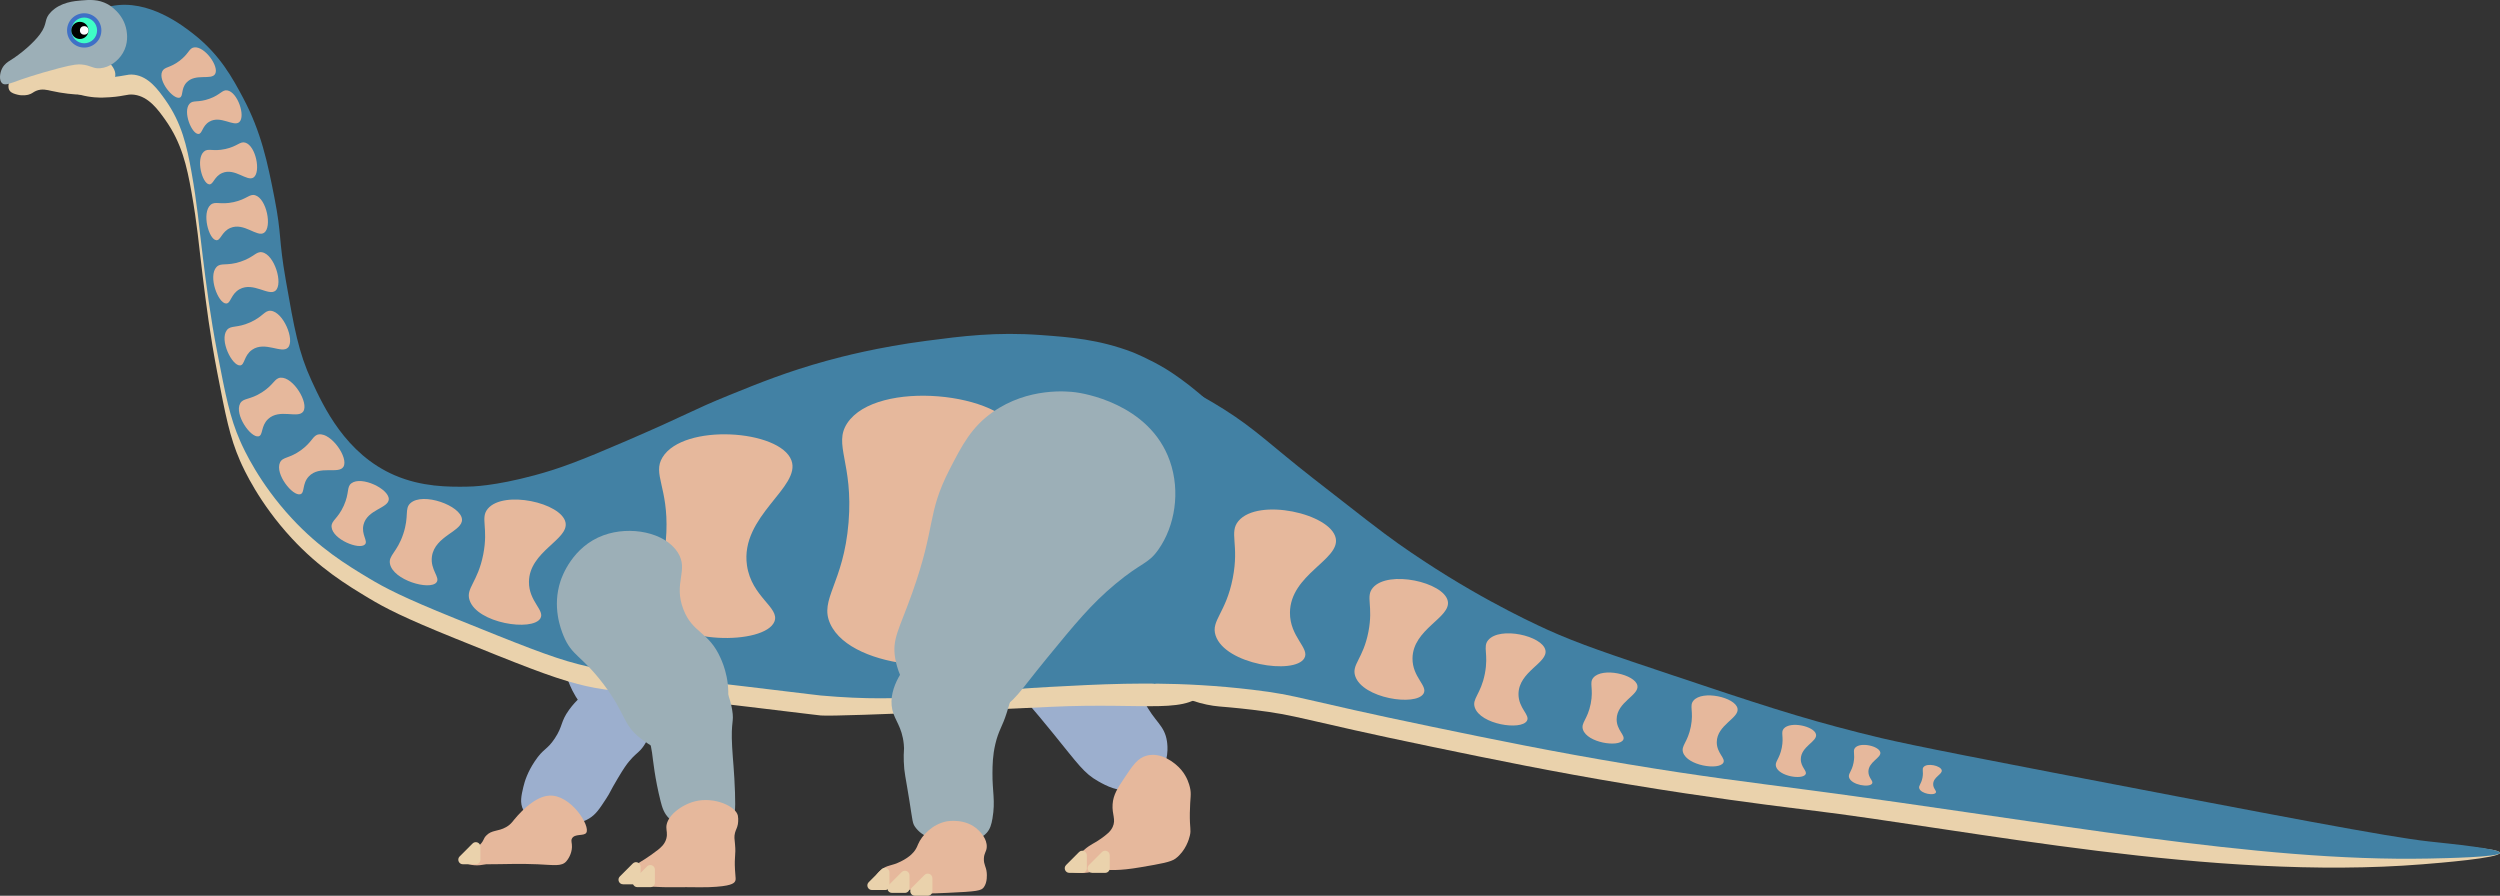 <?xml version="1.0" encoding="UTF-8"?>
<svg id="Calque_2" data-name="Calque 2" xmlns="http://www.w3.org/2000/svg" viewBox="0 0 873.94 313.13">
  <rect x="0" y="0" width="873.94" height="313.13" fill="#333333" stroke="none"/>
  <defs>
    <style>
      .cls-1 {
        fill: #fff;
      }

      .cls-2 {
        fill: #9cafce;
      }

      .cls-3 {
        fill: #3f70c6;
      }

      .cls-4 {
        fill: #9cafb7;
      }

      .cls-5 {
        fill: #e6b89c;
      }

      .cls-6 {
        fill: #3fffc6;
      }

      .cls-7 {
        fill: #ead2ac;
      }

      .cls-8 {
        fill: #4281a4;
      }
    </style>
  </defs>
  <g id="Calque_1-2" data-name="Calque 1">
    <path id="bras-g" class="cls-2" d="m232.94,180.13c-10.91-3.99-29.48,13.67-35,32-1.03,3.43-3.81,13.14,0,24,1.3,3.7,3.78,10.77,11,15,5.81,3.4,15.05,5.17,21,1,3.63-2.55,2.66-4.94,10-18,3.52-6.27,4.04-6.24,5-9,1.13-3.25,2.26-8.66,0-19-2.85-13.01-5.14-23.5-12-26Z"/>
    <path id="avant-bras-g" class="cls-2" d="m204.94,242.13c-.81.56-3.49,2.52-6,6-3.1,4.3-2.08,5.6-5,10-2.76,4.16-3.92,3.38-7,8-2.49,3.74-3.52,6.93-4,9-.7,3.01-1.3,5.54,0,8,1.21,2.3,3.42,3.29,5,4,3.59,1.61,6.88,1.3,10,1,3.36-.32,5.59-.53,8-2,2.38-1.45,3.59-3.31,6-7,1.52-2.33,1.16-2.23,4-7,2.2-3.7,3.13-4.95,4-6,1.91-2.29,2.86-2.75,4-4,2.87-3.14,5.14-9.25,3-15-1.68-4.52-5.97-8.47-11-9-4.59-.48-8.2,2.04-11,4Z"/>
    <path id="cuisse-g" class="cls-2" d="m357.94,146.13c-15.3,4.48-21.6,23.91-22,36-.15,4.44,2.57,12.62,8,29,5.78,17.43,8.48,21.55,13,24,7,3.79,14.81,1.61,17,1,10.29-2.87,15.82-11.1,19-16,2.25-3.46,17-26.13,6-49-6.88-14.31-24.4-29.86-41-25Z"/>
    <path id="mollet-g" class="cls-2" d="m344.94,206.13c-.86,3.53.42,5.2,5,17,5.66,14.6,5.36,16.33,9,22,1.39,2.17.75.85,9,11,9.17,11.29,10.99,14.17,16,17,2.81,1.58,6.87,3.79,12,3,1.38-.21,5.79-1.1,9-5,3.88-4.72,3.23-10.5,3-12-.88-5.78-4.36-6.71-8-14-2.15-4.3-1.89-5.86-4-14-2.84-10.93-4.26-16.39-7-21-5.8-9.76-19.18-19.23-31-16-5.45,1.49-11.52,5.94-13,12Z"/>
    <g id="pied-g">
      <path class="cls-5" d="m191.94,278.13c-4.92.33-9.76,5.64-11,7-1.72,1.88-2.12,2.93-4,4-2.9,1.65-5.01.9-7,3-1.07,1.13-.61,1.5-2,3-1.46,1.57-3.32,2.62-4,3-2.12,1.18-2.98,1.4-3,2-.03,1.09,2.85,1.96,3,2,2.86.84,5.4,0,6,0,6,0,12.01-.29,18,0,5.85.28,8.38.8,10-1,.6-.66,1.92-2.58,2-5,.05-1.56-.44-2.16,0-3,.96-1.82,4.18-.76,5-2,1.58-2.38-5.49-13.51-13-13Z"/>
      <path class="cls-7" d="m167.94,296v4.53c0,.89-.72,1.6-1.6,1.6h-4.53c-1.43,0-2.14-1.73-1.13-2.74,1.51-1.51,3.02-3.02,4.53-4.53,1-1,2.73-.29,2.73,1.14Z"/>
    </g>
    <g id="pied-g-2" data-name="pied-g">
      <path class="cls-5" d="m400.94,264.13c-3.25.83-4.96,3.42-8,8-2.26,3.41-3.76,5.68-4,9-.26,3.68,1.27,5.3,0,8-.76,1.61-2.01,2.54-4,4-2.28,1.68-3.58,1.88-6,4-.91.8-1.5,1.44-2,2-1.75,1.94-3.5,3.87-3,5,.33.75,1.53.87,3,1,3.44.31,5.14-.7,9-1,1.73-.13,1.45.06,4,0,2.21-.06,4.68-.26,9-1,6.92-1.19,10.39-1.78,12-3,3.6-2.72,4.73-6.84,5-8,.53-2.25-.08-2.26,0-8,.08-5.5.65-6.36,0-9-.21-.85-.89-3.51-3-6-2.32-2.74-7.17-6.24-12-5Z"/>
      <path class="cls-7" d="m379.94,299v4.53c0,.89-.72,1.6-1.6,1.6h-4.53c-1.43,0-2.14-1.73-1.13-2.74l4.53-4.53c1-1,2.73-.29,2.73,1.14Z"/>
      <path class="cls-7" d="m387.94,299v4.53c0,.89-.72,1.6-1.6,1.6h-4.53c-1.43,0-2.14-1.73-1.13-2.74l4.53-4.53c1-1,2.73-.29,2.73,1.14Z"/>
    </g>
    <g id="corps">
      <g>
        <path class="cls-7" d="m425.59,221.57c1.15-8.93,1.42-17.95,1.48-26.95.07-9.31-.67-18.42-1.88-27.65-.58-4.45-.97-8.9-2.43-13.17-1.07-3.14-2.11-6.05-2.56-9.27-10.34-7.4-16.86-11.61-24.27-14.42-11.92-4.52-21.83-5.25-32-6-15.79-1.16-27.68.39-40,2-16.98,2.22-29.74,5.55-35,7-13.63,3.76-23.47,7.72-34,12-13.61,5.53-13.53,6.31-36,16-16.61,7.17-23.57,9.73-32,12-14.15,3.82-21.91,3.98-24,4-6.04.06-15.4.15-25-4-17.2-7.44-24.87-24.06-29-33-4.62-10.01-6.08-18.34-9-35-2.65-15.1-1.38-15.64-4-29-2.42-12.31-4.58-22.91-11-35-3.65-6.86-8.01-14.88-17-22-3.75-2.97-15.98-12.65-29-10-2.08.42-6.37,1.36-10,5-3.22,3.23-4.17,6.83-5,10-.72,2.75-1.33,5.22,0,7,.33.44,1.04,1.18,4,2,3.91,1.08,7.14,1.02,8,1,7.42-.19,8.18-1.37,11-1,5.05.67,8.33,5.2,11,9,5.57,7.92,7.38,15.89,9,25,2.08,11.71,2.41,17.23,4,30,1.17,9.4,2.52,20.15,5,33,2.93,15.19,4.4,22.79,8,31,1.27,2.89,6.64,14.72,18,27,9.76,10.55,19.21,16.32,27,21,5.74,3.45,12.1,6.76,30,14,22.34,9.03,33.51,13.55,43,16,8.44,2.18,10.81,2.15,60,8,25.12,2.99,23.03,2.82,25,3,6.12.55,80-3,80-3,35.01-1.68,48.91,3.11,55.05-6.49,1.63-2.51,2.19-8.03,3.61-19.05Z"/>
        <path class="cls-8" d="m447.44,193.63c2.3-38.07-35.96-62.26-39.82-64.62-5.6-3.43-11.68-5.88-11.68-5.88-11.92-4.52-21.83-5.25-32-6-15.79-1.16-27.68.39-40,2-16.98,2.22-29.74,5.55-35,7-13.63,3.76-23.47,7.72-34,12-13.61,5.53-13.53,6.31-36,16-16.61,7.17-23.57,9.73-32,12-14.15,3.82-21.91,3.98-24,4-6.04.06-15.4.15-25-4-17.2-7.44-24.87-24.06-29-33-4.62-10.01-6.08-18.34-9-35-2.65-15.1-1.38-15.64-4-29-2.42-12.31-4.58-22.91-11-35-3.65-6.86-8.01-14.88-17-22-3.75-2.97-15.98-12.65-29-10-2.08.42-6.37,1.36-10,5-3.22,3.23-4.17,6.83-5,10-.72,2.75-1.33,5.22,0,7,.33.44,1.04,1.18,4,2,3.91,1.08,7.14,1.02,8,1,7.42-.19,8.18-1.37,11-1,5.05.67,8.33,5.2,11,9,5.57,7.92,7.38,15.89,9,25,2.08,11.71,2.41,17.23,4,30,1.17,9.4,2.52,20.15,5,33,2.93,15.19,4.4,22.79,8,31,1.27,2.89,6.64,14.72,18,27,9.76,10.55,19.21,16.32,27,21,5.74,3.45,12.1,6.76,30,14,22.34,9.03,33.51,13.55,43,16,8.44,2.18,10.81,2.15,60,8,25.12,2.99,23.03,2.82,25,3,31.47,2.82,45.98-1.17,80-3,16.97-.91,34.54-1.86,55.25-.47,4.91-4.05,23.71-20.54,25.25-46.03Z"/>
      </g>
      <path class="cls-5" d="m426.28,215.02c-1.34,2.68-2.16,4.57-1.34,7.11.11.35.26.69.42,1.02.08-.53.16-1.05.23-1.58.28-2.18.5-4.36.69-6.55Z"/>
      <path class="cls-5" d="m170.53,177.84c-2.7,3.21.26,6.48-1.6,15.97-1.92,9.8-6.15,11.8-4.79,15.97,2.63,8.12,21.98,11.06,24.76,6.39,1.67-2.8-4.06-5.9-3.99-12.78.1-10.68,14.03-14.75,12.78-20.76-1.43-6.87-21.63-11.37-27.16-4.79Z"/>
      <path class="cls-5" d="m143.46,175.91c-2.11,1.94-.39,4.43-2.48,10.72-2.16,6.5-5.21,7.48-4.66,10.44,1.08,5.75,13.97,9.44,16.27,6.51,1.38-1.76-2.24-4.37-1.6-9.04,1.01-7.25,10.83-8.8,10.51-13-.36-4.79-13.7-9.61-18.04-5.63Z"/>
      <path class="cls-5" d="m122.85,168.94c-1.73,1.29-.63,3.28-2.67,7.83-2.11,4.69-4.46,5.2-4.27,7.45.37,4.38,9.73,8.12,11.67,6.1,1.16-1.21-1.35-3.44-.51-6.88,1.3-5.35,8.76-5.76,8.84-8.92.08-3.61-9.52-8.23-13.06-5.58Z"/>
      <path class="cls-5" d="m111.47,151.85c-2.14.27-2.17,2.54-6.19,5.48-4.16,3.03-6.45,2.31-7.4,4.36-1.85,3.99,4.43,11.87,7.12,11.08,1.61-.47.53-3.65,2.96-6.23,3.78-4,10.46-.66,12.1-3.37,1.86-3.1-4.2-11.87-8.59-11.32Z"/>
      <path class="cls-5" d="m98.11,132.03c-2.15.14-2.32,2.41-6.51,5.1-4.33,2.78-6.58,1.92-7.65,3.91-2.08,3.87,3.71,12.12,6.44,11.49,1.63-.38.75-3.61,3.33-6.04,4.01-3.77,10.49-.03,12.28-2.64,2.05-2.99-3.48-12.1-7.89-11.82Z"/>
      <path class="cls-5" d="m94.64,108.64c-2.15-.19-2.65,2.03-7.2,4.06-4.7,2.1-6.79.91-8.15,2.72-2.64,3.51,1.85,12.54,4.65,12.32,1.67-.13,1.28-3.46,4.2-5.47,4.53-3.12,10.37,1.54,12.54-.77,2.46-2.64-1.63-12.48-6.04-12.86Z"/>
      <path class="cls-5" d="m91.63,88.19c-2.12-.4-2.84,1.75-7.58,3.3-4.89,1.61-6.85.21-8.38,1.87-2.98,3.23.56,12.66,3.36,12.74,1.68.04,1.63-3.31,4.74-5.01,4.83-2.64,10.16,2.59,12.55.51,2.72-2.38-.35-12.58-4.69-13.41Z"/>
      <path class="cls-5" d="m89.19,68.25c-1.97-.58-2.85,1.38-7.48,2.4-4.77,1.05-6.49-.46-8.1.97-3.13,2.76-.67,12.02,1.97,12.35,1.58.2,1.85-2.97,4.95-4.29,4.81-2.04,9.35,3.42,11.81,1.68,2.81-1.97.88-11.91-3.15-13.11Z"/>
      <path class="cls-5" d="m85.73,49.86c-1.82-.54-2.65,1.28-6.93,2.23-4.42.98-6.02-.42-7.51.9-2.9,2.56-.62,11.14,1.82,11.45,1.47.19,1.72-2.76,4.59-3.97,4.46-1.89,8.67,3.17,10.95,1.56,2.6-1.85.81-11.07-2.92-12.17Z"/>
      <path class="cls-5" d="m79.44,31.6c-1.78-.29-2.33,1.53-6.25,2.93-4.04,1.45-5.71.34-6.95,1.76-2.41,2.76.77,10.55,3.11,10.54,1.4,0,1.28-2.8,3.83-4.29,3.96-2.32,8.54,1.92,10.48.13,2.23-2.04-.57-10.48-4.22-11.07Z"/>
      <path class="cls-5" d="m67.85,16.57c-1.78.26-1.76,2.16-5.07,4.68-3.42,2.6-5.34,2.04-6.1,3.77-1.47,3.36,3.91,9.83,6.13,9.12,1.33-.42.38-3.06,2.36-5.25,3.08-3.4,8.72-.74,10.03-3.03,1.51-2.61-3.7-9.82-7.35-9.29Z"/>
      <path class="cls-5" d="m296.2,147.9c-5.01,7.54,2.13,13.84.44,34.69-1.75,21.52-10.34,26.82-6.42,35.46,7.62,16.79,49.87,18.42,54.71,7.72,2.9-6.41-10.15-11.69-11.67-26.47-2.36-22.96,26.56-35.07,22.41-47.69-4.73-14.4-49.19-19.17-59.47-3.71Z"/>
      <path class="cls-5" d="m231.6,159.87c-3.57,5.85,2.02,10.4,1.35,26.2-.69,16.31-7.03,20.57-3.82,26.99,6.25,12.47,38.23,12.47,41.58,4.24,2-4.93-8.01-8.54-9.59-19.67-2.46-17.29,19.05-27.28,15.54-36.7-4-10.75-37.74-13.05-45.06-1.06Z"/>
    </g>
    <g id="queue">
      <g>
        <path class="cls-7" d="m848.94,295.13c-35.67-2.26-67.45-7.51-131-18-13.78-2.27-34.83-6.06-61.75-12.46-2.21-.53-4.16-1.02-6.25-1.54-21.43-5.43-36.03-10.31-65-20-22.19-7.42-33.28-11.13-44-16-7.52-3.42-28.15-13.19-52-30-5.98-4.21-13.98-10.48-30-23-13.55-10.6-43.88-33.12-57.77-41.29-.46,7.33.22,14.77.9,22.03.75,8.05,1.31,17.17,1.88,30.97.84,20.37.03,41.67-.52,52.79,10.21,6.06,17.61,7.87,22.65,8.32,1.42.13,5.67.44,11.85,1.18,16.42,1.96,15.63,3.19,63,13,21.46,4.44,41.78,8.63,68,13,7.43,1.24,14.05,2.28,20.18,3.2,22.14,3.31,38.37,5.26,42.82,5.8,57.08,6.92,141.44,24.91,215,19,5.52-.44,27.03-2.17,27-4-.02-1.58-16.13-2.44-24.99-3Z"/>
        <path class="cls-8" d="m848.94,294.13c-13.94-1.51-53.15-9.03-131-24-50.86-9.78-57.8-11.41-68-14-21.43-5.43-36.03-10.31-65-20-22.19-7.42-33.28-11.13-44-16-7.52-3.42-28.15-13.19-52-30-5.98-4.21-13.98-10.48-30-23-14.55-11.38-19.98-17.04-31-24-10.72-6.77-20.24-11.01-26.5-13.5-1.93.03-4.73.22-8,1,0,0-4.95,1.18-10,4-5.84,3.26-24.16,17.14-29,32-7.05,21.63,11.05,55.77,49.16,72.34,10.57.09,21.87.67,34.34,2.16,16.42,1.96,15.63,3.19,63,13,21.46,4.44,41.78,8.63,68,13,26.31,4.39,42.4,6.28,63,9,85.98,11.34,156.54,25.19,217,24,5.86-.12,24.94-.49,25-2,.06-1.43-16.99-3.13-25-4Z"/>
      </g>
      <path class="cls-5" d="m432.94,182.13c-3.38,4.02.33,8.11-2,20-2.4,12.28-7.7,14.77-6,20,3.29,10.16,27.52,13.85,31,8,2.09-3.5-5.08-7.39-5-16,.13-13.37,17.57-18.47,16-26-1.79-8.6-27.08-14.23-34-6Z"/>
      <path class="cls-5" d="m479.9,205.49c-2.6,3.1.25,6.25-1.54,15.41-1.85,9.46-5.93,11.38-4.62,15.41,2.54,7.83,21.21,10.67,23.89,6.16,1.61-2.7-3.92-5.69-3.85-12.33.1-10.31,13.54-14.23,12.33-20.04-1.39-6.61-20.88-10.95-26.21-4.61Z"/>
      <path class="cls-5" d="m520.25,223.76c-1.99,2.36.19,4.77-1.18,11.76-1.41,7.22-4.53,8.69-3.53,11.76,1.94,5.98,16.18,8.14,18.23,4.71,1.23-2.06-2.99-4.35-2.94-9.41.08-7.87,10.33-10.86,9.41-15.29-1.05-5.06-15.92-8.37-19.99-3.53Z"/>
      <path class="cls-5" d="m556.99,236.92c-1.53,1.82.15,3.68-.91,9.06-1.09,5.56-3.49,6.69-2.72,9.06,1.49,4.61,12.47,6.28,14.05,3.63.95-1.59-2.3-3.35-2.27-7.25.06-6.06,7.96-8.37,7.25-11.78-.81-3.9-12.27-6.46-15.4-2.72Z"/>
      <path class="cls-5" d="m591.99,244.92c-1.53,1.82.15,3.68-.91,9.06-1.09,5.56-3.49,6.69-2.72,9.06,1.49,4.61,12.47,6.28,14.05,3.63.95-1.59-2.3-3.35-2.27-7.25.06-6.06,7.96-8.37,7.25-11.78-.81-3.9-12.27-6.46-15.4-2.72Z"/>
      <path class="cls-5" d="m623.54,254.73c-1.12,1.34.11,2.7-.67,6.65-.8,4.08-2.56,4.91-2,6.65,1.1,3.38,9.15,4.61,10.31,2.66.69-1.17-1.69-2.46-1.66-5.32.04-4.45,5.84-6.14,5.32-8.65-.59-2.85-9-4.72-11.3-1.99Z"/>
      <path class="cls-5" d="m648.48,261.44c-.88,1.04.09,2.11-.52,5.19-.62,3.19-2,3.84-1.56,5.19.86,2.64,7.15,3.6,8.05,2.08.54-.91-1.32-1.92-1.3-4.16.03-3.47,4.56-4.8,4.16-6.75-.47-2.22-7.03-3.69-8.83-1.55Z"/>
      <path class="cls-5" d="m672.42,268.15c-.63.75.06,1.51-.37,3.73-.45,2.29-1.44,2.76-1.12,3.73.62,1.9,5.14,2.59,5.79,1.49.39-.65-.95-1.38-.93-2.99.02-2.5,3.28-3.45,2.99-4.85-.35-1.6-5.07-2.65-6.36-1.11Z"/>
    </g>
    <g id="tete">
      <path class="cls-7" d="m33.71,18.59c.67.37,7.07,3.98,6.59,7.9-.46,3.67-6.82,6.51-11.86,6.59-2.24.03-6.78-.45-10.54-1.32-1.36-.31-3.29-.84-5.27,0-1.08.45-1.31.94-2.63,1.32-.37.1-1.98.52-3.95,0-.96-.25-2.05-.55-2.63-1.32-1.45-1.92.91-5.89,1.32-6.59,4.38-7.4,18.98-12.07,28.97-6.58Z"/>
      <path class="cls-4" d="m44.24,10.69c.19,1.15.69,4.52-1.32,7.9-1.63,2.74-4.62,5-7.9,5.27-2.61.21-3.17-1.02-6.59-1.32-.96-.08-2.45-.12-7.9,1.32-8.11,2.14-13.17,3.95-13.17,3.95-3.91,1.4-5.57,2.19-6.59,1.32-1.15-.98-.9-3.56,0-5.27.8-1.53,2.09-2.3,2.63-2.63,3.86-2.38,8.25-6.14,10.54-9.22,2.93-3.95,1.19-5.14,3.95-7.9C21.23.77,25.94.37,28.43.16c2.75-.23,5.9-.5,9.22,1.32.48.25,5.6,3.16,6.59,9.21Z"/>
    </g>
    <path id="cuisse-d" class="cls-4" d="m375.94,137.13c-2.43-.31-16.45-1.89-29,7-7.3,5.17-10.58,11.38-15,20-8.03,15.67-4.63,19.43-13,43-4.61,12.98-7.16,16.14-6,23,1.28,7.55,6.57,16.69,16,20,9.26,3.25,17.64-.85,20-2,5.9-2.88,7.08-5.89,17-18,9.95-12.14,15.5-18.92,24-26,9.41-7.83,11.31-6.77,15-12,5.79-8.21,7.78-20.3,4-31-7.17-20.29-30.88-23.73-33-24Z"/>
    <path id="mollet-d" class="cls-4" d="m335.94,221.13c-8.64-.38-14.4,6.09-17,9-1.73,1.94-8.83,9.91-7,18,.88,3.87,3.36,5.81,4,12,.25,2.44-.13,2.19,0,6,.13,4.09.6,5.16,2,14,1.11,7.01,1.03,7.65,2,9,2.49,3.47,6.75,4.47,9,5,3.93.92,7.07.36,9,0,2.77-.52,5.22-.98,7-3,1.18-1.34,1.63-2.86,2-5,1.07-6.28-.06-9.27,0-16,.03-2.81.06-5.97,1-10,1.14-4.88,2.45-6.03,4-11,1.39-4.46,2.55-8.18,2-12-1.07-7.46-8.69-15.59-18-16Z"/>
    <g id="pied-d">
      <path class="cls-5" d="m330.94,287.13c-5.05.98-8.76,5.01-10,8-.18.43-.42,1.12-1,2-.45.68-1.68,2.35-5,4-3.59,1.78-4.73,1.11-7,3-1.71,1.42-1.94,2.53-2,3-.11.91.12,2.11,1,3,.21.21.95.96,2,1,1.36.06,1.74-1.12,3-1,.84.08.93.62,2,1,1.21.42,2.23.13,3,0,2.22-.37,3.43.47,6,1,1.15.24,1.89.27,8,0,10.76-.48,12.09-.74,13-2,1.26-1.73,1.05-4.41,1-5-.18-2.22-1.09-2.82-1-5,.08-2.03.91-2.35,1-4,.16-2.93-2.26-5.29-3-6-4.32-4.2-10.73-3.05-11-3Z"/>
      <path class="cls-7" d="m310.94,305v4.53c0,.89-.72,1.6-1.6,1.6h-4.53c-1.43,0-2.14-1.73-1.13-2.74l4.53-4.53c1-1,2.73-.29,2.73,1.14Z"/>
      <path class="cls-7" d="m317.94,306v4.53c0,.89-.72,1.6-1.6,1.6h-4.53c-1.43,0-2.14-1.73-1.13-2.74l4.53-4.53c1-1,2.73-.29,2.73,1.14Z"/>
      <path class="cls-7" d="m325.94,307v4.53c0,.89-.72,1.6-1.6,1.6h-4.53c-1.43,0-2.14-1.73-1.13-2.74l4.53-4.53c1-1,2.73-.29,2.73,1.14Z"/>
    </g>
    <path id="bras-d" class="cls-4" d="m210.94,187.13c-10.84,3.97-14.5,14.48-15,16-2.95,8.94.06,16.68,1,19,2.96,7.28,6.3,6.86,14,17,8.1,10.67,6.59,14.03,13,19,1.52,1.18,11.23,8.71,20,5,7.29-3.09,9.32-12.01,10-15,1.99-8.74-1.1-15.98-2-18-4.2-9.48-9.72-8.63-13-17-3.68-9.38,1.96-13.76-2-20-4.45-7.02-16.62-9.44-26-6Z"/>
    <path id="avant-bras-d" class="cls-4" d="m229.94,224.13c-6.55,1.78-10.64,9.53-11,16-.52,9.4,7.16,9.83,9,23,.36,2.61.95,8.91,3,17,.52,2.04,1.13,4.19,3,6,2.84,2.75,6.7,2.88,10,3,4.06.14,9.42.33,12-3,.95-1.23,1.21-2.53,1-9-.24-7.3-.75-11.45-1-16-.51-9.4.77-8.42,0-13-.49-2.89-2.41-11.6-10-18-3.02-2.54-9.28-7.82-16-6Z"/>
    <g id="main-d">
      <path class="cls-5" d="m242.94,280.13c-4.76,1.2-9.95,5.15-10,9-.02,1.24.45,2.25,0,4-.52,2-2.03,3.24-3,4-6.72,5.27-12.16,6.95-12,9,.1,1.34,2.56,2.17,5,3,1.38.47,3.13.86,9,1,2.96.07,3.3-.01,8,0,4.65.01,5.43.1,8,0,7.55-.29,8.59-1.31,9-2,.41-.68.17-.97,0-4-.29-5.2.37-4.97,0-9-.16-1.74-.36-2.63,0-4,.31-1.18.75-1.64,1-3,0,0,.28-1.56,0-3-.63-3.19-8.16-6.73-15-5Z"/>
      <path class="cls-7" d="m223.94,303v4.53c0,.89-.72,1.6-1.6,1.6h-4.53c-1.43,0-2.14-1.73-1.13-2.74,1.51-1.51,3.02-3.02,4.53-4.53,1-1,2.73-.29,2.73,1.14Z"/>
      <path class="cls-7" d="m228.94,304v4.53c0,.89-.72,1.6-1.6,1.6h-4.53c-1.43,0-2.14-1.73-1.13-2.74,1.51-1.51,3.02-3.02,4.53-4.53,1-1,2.73-.29,2.73,1.14Z"/>
    </g>
    <g>
      <circle class="cls-3" cx="29.44" cy="10.63" r="6"/>
      <circle class="cls-6" cx="29.44" cy="10.63" r="4.5"/>
      <circle cx="27.94" cy="10.63" r="3"/>
      <circle class="cls-1" cx="29.44" cy="10.63" r="1.5"/>
    </g>
  </g>
</svg>